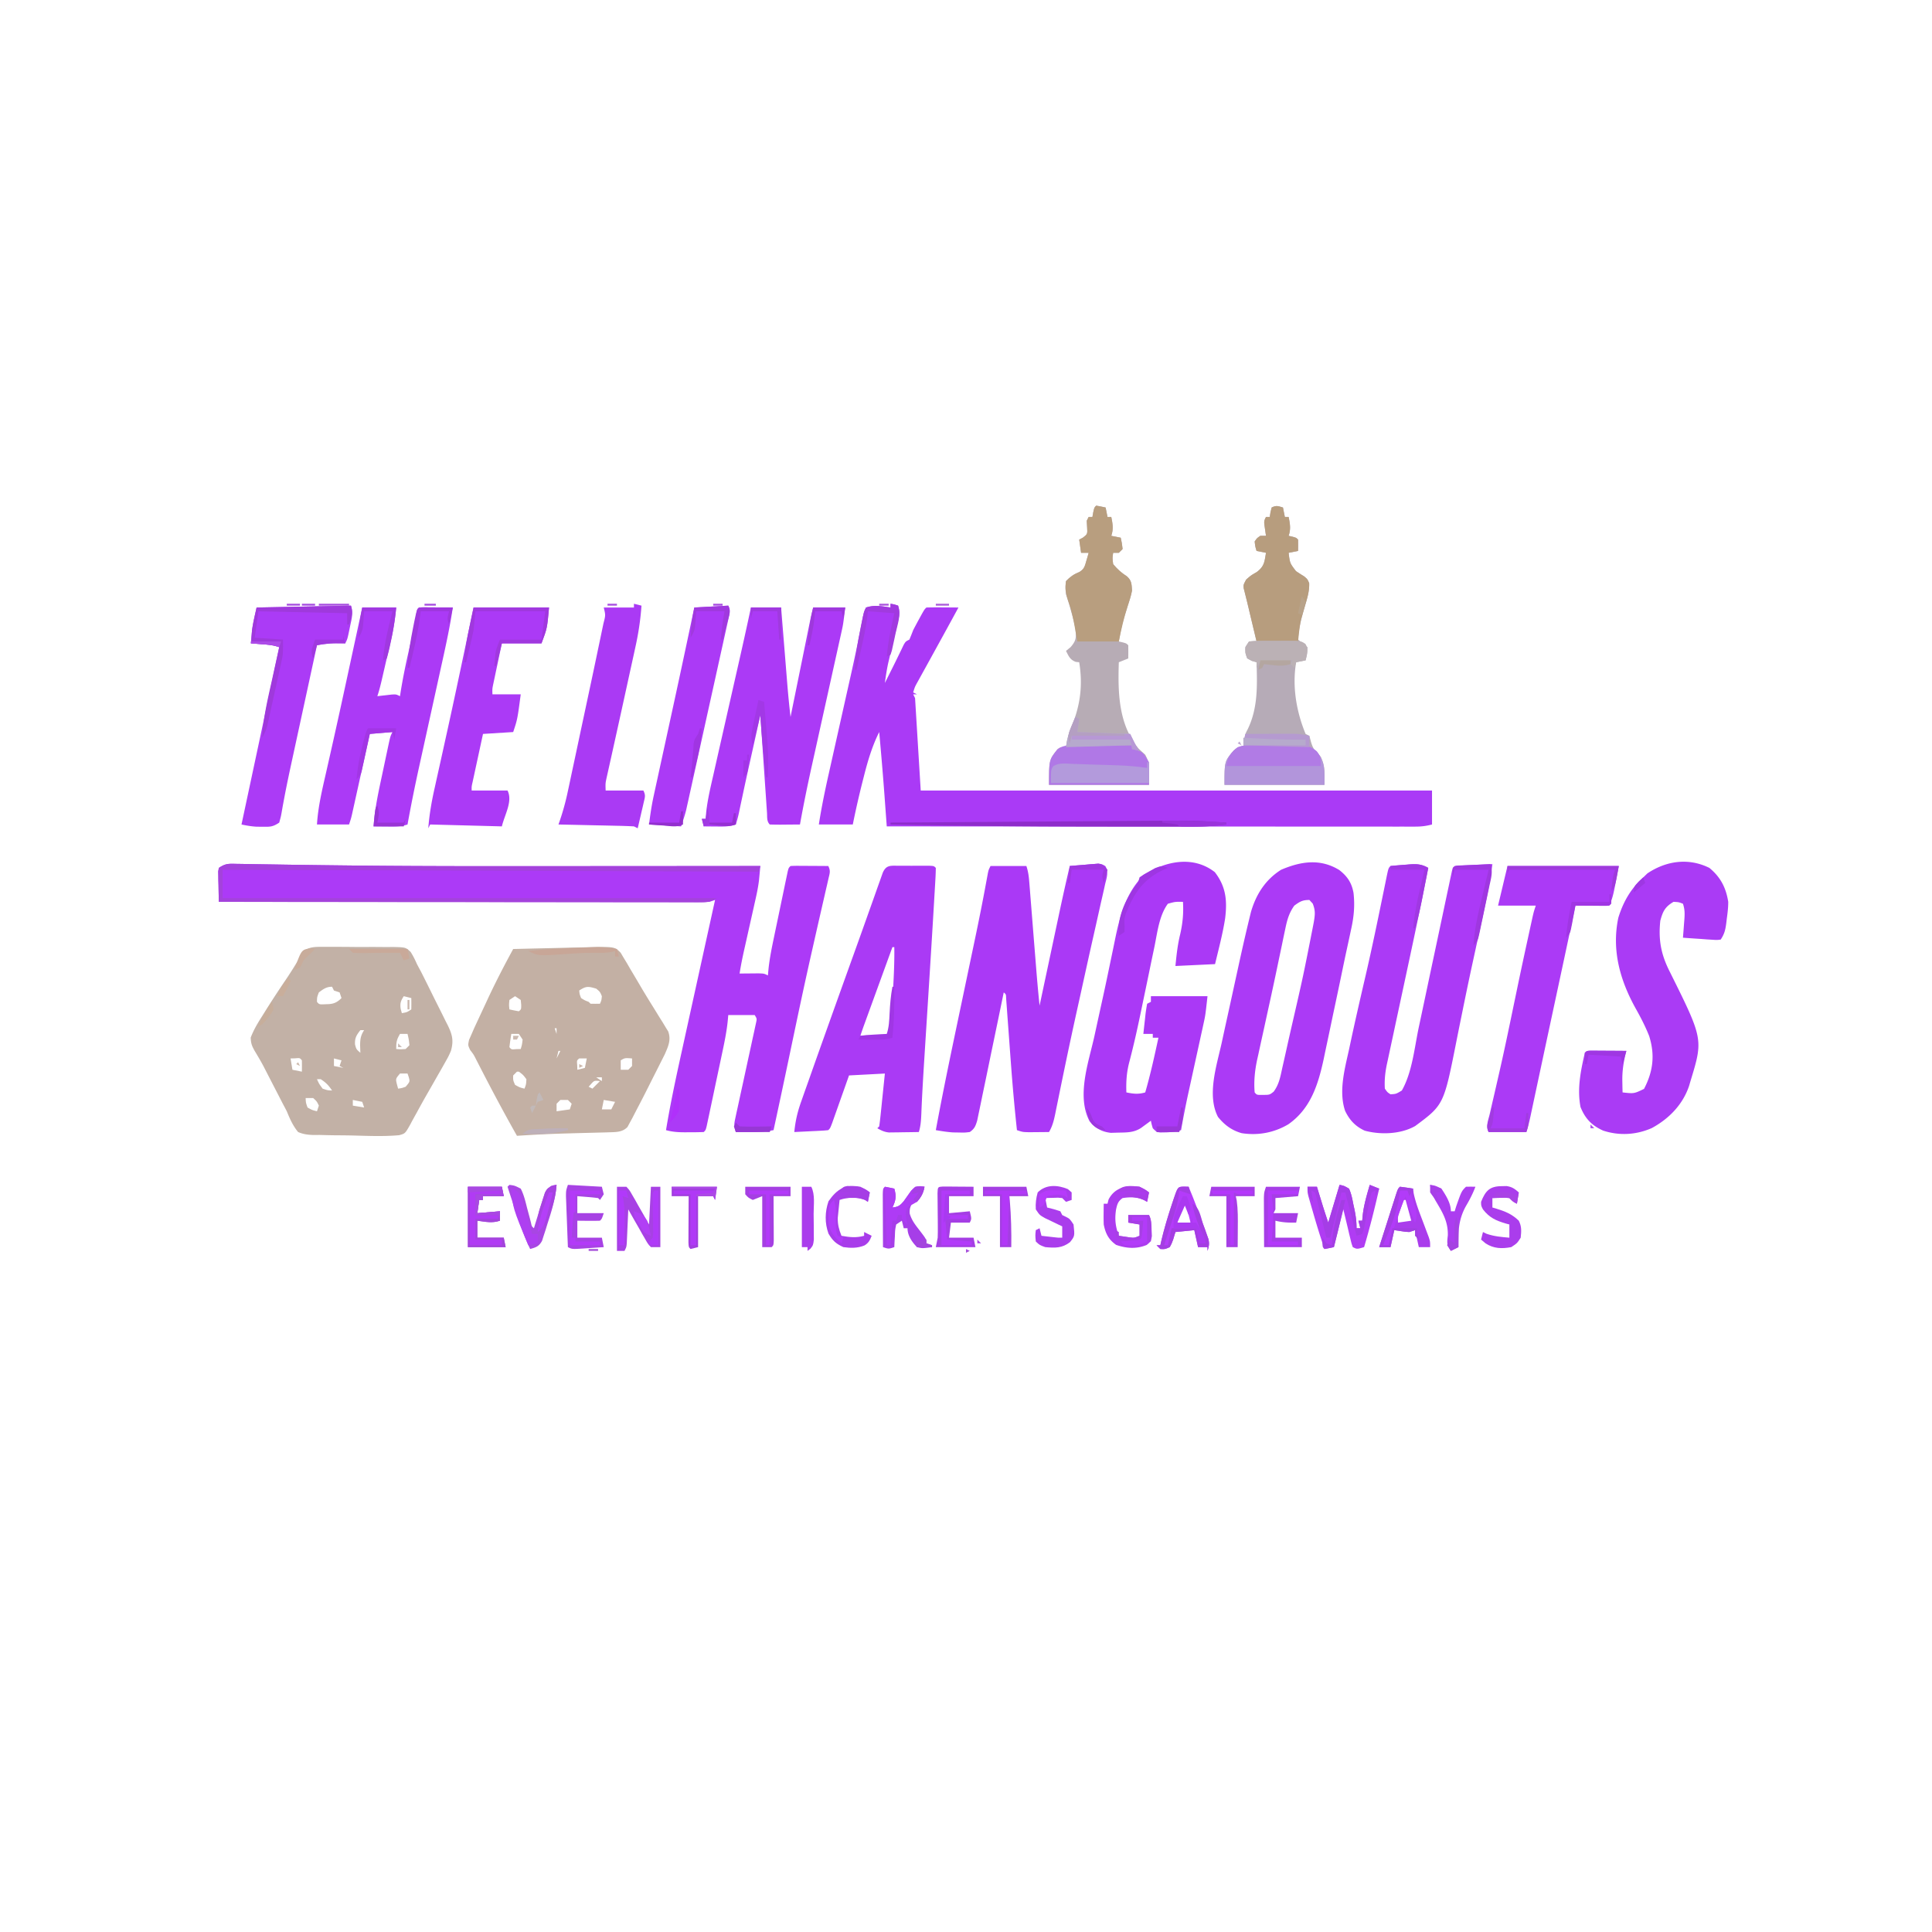 <svg xmlns="http://www.w3.org/2000/svg" width="1024" height="1024"><path fill="#AC3AF7" d="m125.493 457.865 2.038.028q2.245.035 4.49.08c2.517.052 5.034.09 7.551.126q5.705.083 11.41.178c10.931.178 21.863.31 32.795.43l3.752.042c41.983.45 83.97.338 125.953.315l12.873-.006q38.322-.017 76.645-.058-.218 2.35-.442 4.7l-.249 2.643c-.488 4.198-1.401 8.276-2.34 12.391l-.594 2.672q-.932 4.173-1.875 8.344-.94 4.192-1.875 8.387-.579 2.595-1.165 5.189c-.945 4.21-1.803 8.406-2.46 12.674l2.773-.035 3.602-.027 3.586-.036C405 516 405 516 407 517l.36-3.791c.623-5.593 1.732-11.05 2.89-16.553l.661-3.182q.689-3.304 1.382-6.606 1.063-5.076 2.113-10.157l1.344-6.43c.21-1.016.42-2.033.638-3.08l.596-2.824.523-2.495C418 460 418 460 419 459a69 69 0 0 1 4.473-.098l2.724.01 2.866.026 2.876.013q3.53.018 7.061.049c1.334 2.667.76 3.836.095 6.726l-.683 3.016c-.254 1.093-.51 2.186-.771 3.313l-.789 3.466a4129 4129 0 0 1-2.152 9.394c-1.369 5.963-2.714 11.93-4.063 17.898l-.463 2.045c-3.163 13.98-6.167 27.99-9.111 42.017l-.687 3.269q-1.309 6.227-2.613 12.456a5007 5007 0 0 1-5.45 25.65l-.74 3.445L410 599c-4.518.883-8.775 1.106-13.375 1.063l-3.773-.028L390 600c-1.08-3.238-.932-4.26-.227-7.496l.587-2.753.66-2.974.662-3.076c.703-3.256 1.416-6.51 2.13-9.763q1.051-4.845 2.099-9.689.653-3.014 1.312-6.027c.599-2.74 1.188-5.48 1.777-8.222l.63-2.847.584-2.725.531-2.437c.452-2.061.452-2.061-.745-3.991h-14l-.346 3.736c-.66 5.91-1.882 11.672-3.123 17.483l-.728 3.452q-.758 3.585-1.523 7.17c-.783 3.674-1.557 7.35-2.33 11.026l-1.481 6.977-.704 3.345-.658 3.067-.576 2.71C374 599 374 599 373 600c-2.615.1-5.198.139-7.812.125l-2.198.012c-3.501-.007-6.623-.196-9.99-1.137 2.336-14.256 5.388-28.333 8.5-42.437l1.581-7.206q2.044-9.308 4.095-18.613 2.031-9.23 4.058-18.463Q375.112 494.64 379 477l-3 1c-1.474.09-2.953.124-4.43.123l-2.762.006-3.04-.009-3.224.003q-5.376 0-10.752-.01l-7.686.001q-8.288 0-16.574-.008-11.982-.011-23.964-.012-19.44-.004-38.878-.019a96557 96557 0 0 0-51.798-.025q-48.446-.016-96.892-.05-.118-4.438-.187-8.875l-.077-2.55-.029-2.442-.048-2.254L116 460c3.634-2.423 5.173-2.216 9.493-2.135"/><path fill="#AA3AF6" d="M472 320c1.938.313 1.938.313 4 1 1.284 3.852.532 5.885-.398 9.828l-.468 2.022c-.496 2.135-1.002 4.268-1.509 6.4q-.747 3.177-1.487 6.357c-.45 1.935-.908 3.867-1.366 5.8-.76 3.534-1.305 7.011-1.772 10.593l1.137-2.273a5028 5028 0 0 1 3.203-6.395q1.57-3.15 3.101-6.32l1.309-2.7 1.172-2.449C480 340 480 340 482 339c.7-1.653 1.36-3.323 2-5q1.492-2.895 3.063-5.75l1.597-2.922C490 323 490 323 491 322c2.863-.073 5.7-.092 8.563-.062l2.443.013q2.997.02 5.994.049a4620 4620 0 0 1-11.5 21l-2.867 5.215a3356 3356 0 0 1-4.64 8.414l-1.618 2.933-1.352 2.442c-1.145 2.11-1.145 2.11-2.023 4.996l2 1h-2l1 2 3 49h271v18c-3.32.83-5.6 1.125-8.943 1.123l-3.033.006-3.325-.009-3.537.003q-4.86.001-9.721-.007-5.24-.005-10.483-.002-9.081 0-18.162-.008-13.13-.011-26.26-.012-21.3-.004-42.603-.019-20.694-.014-41.388-.02h-2.576l-12.796-.005Q523.087 438.034 470 438l-.166-2.27-.764-10.406-.26-3.567c-.83-11.262-1.795-22.51-2.81-33.757-3.714 7.428-6.045 15.224-8.062 23.25l-.776 3.028A476 476 0 0 0 452 437h-18c1.438-9.317 3.353-18.467 5.423-27.658a4218 4218 0 0 0 1.743-7.782q1.537-6.884 3.082-13.767 2.46-10.966 4.911-21.936.845-3.775 1.695-7.55a944 944 0 0 0 5.853-28c1.188-6.097 1.188-6.097 2.293-8.307 4.466-1.489 8.449-.694 13 0z"/><path fill="#C3B0A4" d="m328.965 504.968 1.543 2.606 1.783 2.932 1.834 3.181 1.936 3.244q1.993 3.349 3.96 6.714a441 441 0 0 0 5.877 9.632l3.602 5.848 1.727 2.741 1.554 2.58 1.377 2.234c1.609 4.433.076 7.781-1.737 11.964a369 369 0 0 1-2.026 4.028l-1.096 2.19q-1.149 2.286-2.308 4.568a1211 1211 0 0 0-3.47 6.898 689 689 0 0 1-5.53 10.78 696 696 0 0 0-2.67 5.163l-1.497 2.745-1.235 2.305c-2.955 3.122-6.932 2.643-11.014 2.868l-3.747.092-2.05.055q-2.154.057-4.31.11c-3.713.09-7.424.195-11.136.3l-2.197.062c-8.055.235-16.094.66-24.135 1.192-6.452-11.404-12.624-22.93-18.62-34.582l-1.595-3.094-1.41-2.747c-1.326-2.632-1.326-2.632-3.174-5.035C248 554 248 554 248.626 551.102L250 548l1.385-3.197 1.592-3.424.875-1.884q.918-1.972 1.84-3.941c.915-1.952 1.82-3.908 2.726-5.865 4.221-9.068 8.794-17.908 13.582-26.689a8802 8802 0 0 1 20.123-.482q3.42-.08 6.841-.166c3.284-.083 6.568-.157 9.852-.23l3.073-.083c13.862-.29 13.862-.29 17.076 2.929M307 525c.195 1.95.195 1.95 1 4 1.95 1.225 1.95 1.225 4 2l1 1c1.666.04 3.334.043 5 0 .783-1.792.783-1.792 1-4-.96-2.308-.96-2.308-3-4-4.172-1.217-5.302-1.465-9 1m-34 3-3 2c-.25 2.584-.25 2.584 0 5q2.486.572 5 1c1.265-1.054 1.265-1.054 1.25-3.438L276 530zm20 15 1 2Zm1 2 1 3v-3zm-23 3a177 177 0 0 0-1 7c1.066 1.296 1.066 1.296 3.563 1.062L276 556c.688-2.354.688-2.354 1-5l-2-3zm26 7 1 2Zm-1 2-1 4 2-4zm11 4c-1.296 1.066-1.296 1.066-1.062 3.562L306 567l4-1 1-5zm-14 1 1 2Zm36 0v5h4l2-2v-4c-3.776-.298-3.776-.298-6 1m-37 3 1 2Zm-1 2 1 2Zm-17 1-2 2c-.073 2.555-.073 2.555 1 5 2.476 1.375 2.476 1.375 5 2 .86-2.293.86-2.293 1-5-1.771-2.355-1.771-2.355-4-4zm16 1 1 2Zm26 2 3 2v-2zm-2.687 3.5L312 576l2 1 4-4c-3.003-.332-3.003-.332-4.687 1.5M297 583l-2 2v4l7-1 1-3-2-2zm23 0-1 5h5l2-4z"/><path fill="#C2B1A6" d="m171.986 501.851 2.923-.017q6.564.011 13.129.078 3.462.026 6.924.002c3.337-.02 6.67.01 10.007.05l3.122-.048c6.928.162 6.928.162 9.538 2.615 1.35 2.095 2.366 4.189 3.371 6.469q1.156 2.192 2.328 4.377 1.183 2.34 2.352 4.69l1.263 2.538q1.307 2.636 2.607 5.277 1.329 2.69 2.682 5.367a792 792 0 0 1 3.885 7.817l1.228 2.4c2.379 4.927 3.192 8.063 1.655 13.534-1.332 3.003-1.332 3.003-3.027 5.992l-1.887 3.364-2.023 3.519-2.057 3.617q-2.043 3.59-4.103 7.17a467 467 0 0 0-4.91 8.854l-2.555 4.609-1.115 2.113c-2.59 4.558-2.59 4.558-5.756 5.438-8.324.756-16.708.362-25.052.15a383 383 0 0 0-7.03-.087c-3.394-.012-6.78-.095-10.172-.192l-3.164.03c-3.073-.133-5.32-.36-8.149-1.577-2.773-3.36-4.353-6.992-6-11q-.918-1.806-1.887-3.584l-1.586-3.08-1.787-3.461-3.617-7.023-1.783-3.454-1.708-3.325c-1.457-2.743-3.019-5.38-4.628-8.034-1.504-2.723-1.998-3.897-2.125-7.074 1.56-4.125 3.695-7.69 6.059-11.403l1.489-2.386a560 560 0 0 1 11.072-16.952c3.147-4.634 6.044-9.387 8.833-14.247 2.948-3.494 7.319-3.104 11.654-3.126M169 526c-.976 2.54-.976 2.54-1 5 1.215 1.435 1.215 1.435 4.813 1.25 3.627-.026 5.547-.61 8.187-3.25l-1-3-3-1-1-2c-3.033 0-4.599 1.214-7 3m45 2c-1.62 2.572-2.044 3.677-1.625 6.75L213 537c2.756-.498 2.756-.498 5-2 .04-2 .043-4 0-6zm-19 12 1 2Zm-1 2v3Zm-3 4c-2.097 2.718-3.055 4.215-2.812 7.687.68 2.469.68 2.469 2.812 4.313l-.125-3.75c-.012-3.266.268-5.465 2.125-8.25zm21 2c-1.765 3.088-2 4.233-2 8 2.416.167 2.416.167 5 0l2-2c-.322-3.1-.322-3.1-1-6zm-21 10 1 2Zm1 2 1 2Zm-38 1 1 6 5 1c.043-2 .04-4 0-6-1.066-1.296-1.066-1.296-3.562-1.063zm23 0v4l5 1-2-1 1-3zm16 1 1 2Zm1 2 1 2Zm1 2 1 2Zm1 2 1 2Zm16 1c-2.334 2.781-2.334 2.781-1.625 5.687L211 577c1.94-.276 1.94-.276 4-1 2.307-2.715 2.307-2.715 1.625-5.188L216 569zm-15 1 1 2Zm-29 2c1.156 2.539 1.156 2.539 3 5 2.591.887 2.591.887 5 1-1.88-2.82-3.222-4.177-6-6zm30 0 1 2Zm1 2 1 2Zm-37 8c.106 2.452.106 2.452 1 5 2.476 1.375 2.476 1.375 5 2l1-3c-1.098-2.27-1.098-2.27-3-4zm25 1v3l6 1-1-3z"/><path fill="#AA39F6" d="M585.831 459.022c1.903 3.22.701 6.254-.12 9.7l-.527 2.398c-.587 2.652-1.198 5.297-1.809 7.942q-.63 2.82-1.256 5.641a2912 2912 0 0 1-2.706 12.044c-2.116 9.34-4.166 18.695-6.222 28.049q-1.037 4.714-2.082 9.427a2400 2400 0 0 0-6.738 31.367l-.63 3.039q-1.477 7.134-2.925 14.273l-1.039 5.059-.459 2.306c-.725 3.506-1.48 6.637-3.318 9.733q-3.406.04-6.813.062l-3.832.036C542 600 542 600 539 599a1049 1049 0 0 1-3.035-33.293l-.257-3.437q-.522-7.038-1.033-14.076-.382-5.213-.773-10.424l-.23-3.241-.223-2.96-.19-2.61C533.202 527 533.202 527 532 526l-.55 2.675q-2.564 12.474-5.162 24.941-1.336 6.41-2.653 12.823a2781 2781 0 0 1-2.568 12.371 945 945 0 0 0-.972 4.724 850 850 0 0 1-1.377 6.608l-.788 3.802c-.906 2.976-1.41 4.294-3.93 6.056-2.707.328-2.707.328-5.813.25-1.017-.015-2.034-.03-3.082-.047-3.092-.202-6.054-.673-9.105-1.203 2.952-15.948 6.18-31.833 9.504-47.707l.614-2.935q2.219-10.587 4.444-21.17 2.235-10.63 4.462-21.26.875-4.17 1.754-8.341c2.096-9.985 4.096-19.98 5.934-30.016l.469-2.522.408-2.228C524 461 524 461 525 459h19c1.019 3.056 1.3 5.576 1.557 8.781l.293 3.603.306 3.901.325 4.018q.428 5.298.847 10.597c.447 5.629.902 11.257 1.355 16.885q.235 2.93.467 5.859c.543 6.794 1.135 13.578 1.85 20.356l.473-2.228q2.227-10.48 4.457-20.959l2.29-10.77q1.107-5.214 2.217-10.426l1.241-5.844A1205 1205 0 0 1 567 459c2.77-.249 5.54-.475 8.312-.688l2.381-.22 2.295-.166 2.11-.175c1.902.249 1.902.249 3.733 1.271M643.875 462.25c5.978 7.736 6.614 15.146 5.476 24.497-1.272 8.166-3.431 16.23-5.351 24.253l-21 1c.614-6.137 1.143-11.187 2.563-17 1.302-5.781 1.805-11.092 1.437-17-4.133-.072-4.133-.072-8 1-4.582 6.194-5.567 15.134-7.059 22.484l-1.243 5.925c-.575 2.753-1.141 5.508-1.708 8.262-1.116 5.424-2.25 10.844-3.384 16.264q-.618 2.967-1.234 5.936c-1.783 8.537-3.698 17.03-5.928 25.462-1.357 5.355-1.628 10.14-1.444 15.667 3.736.764 6.348 1.072 10 0 2.782-9.567 4.89-19.268 7-29h-3v-2h-5q.422-3.97.875-7.937l.238-2.288c.226-1.934.55-3.857.887-5.775l2-1v-3h30c-1.125 10.124-1.125 10.124-2.092 14.529l-.647 2.984-.695 3.135-.72 3.313q-1.137 5.208-2.284 10.414-1.138 5.196-2.271 10.392-.704 3.222-1.413 6.442A475 475 0 0 0 626 599c-2.949.777-5.568 1.162-8.625 1.188l-2.352.042C613 600 613 600 611 598c-.625-2.125-.625-2.125-1-4l-1.426 1.059-1.886 1.379-1.864 1.37c-3.886 2.539-7.612 2.42-12.136 2.505l-3.926.113c-4.936-.559-7.937-2.366-11.223-6.074-7.076-13.367-.595-31.194 2.461-44.914q.759-3.474 1.514-6.948 1.516-6.958 3.05-13.912c1.3-5.923 2.547-11.855 3.772-17.793l1.557-7.461q.474-2.287.938-4.575c2.603-12.81 5.768-25.554 15.419-34.937 11.328-7.466 26.2-10.503 37.625-1.562"/><path fill="#AB3AF6" d="M709.8 461.102c4.328 3.328 6.675 6.86 7.605 12.243.771 7.001.143 12.919-1.405 19.76l-.686 3.218q-.744 3.483-1.506 6.962c-.843 3.874-1.654 7.753-2.456 11.635a3280 3280 0 0 1-3.98 18.934q-1.155 5.42-2.288 10.843-1.123 5.376-2.274 10.746c-.42 1.975-.829 3.951-1.237 5.928-2.935 13.572-6.942 26.278-18.698 34.504-7.55 4.493-16.065 6.086-24.777 4.727-5.335-1.53-9.068-4.335-12.535-8.602-5.954-11.431-.76-27.055 1.894-38.992q.523-2.401 1.043-4.802 1.088-5.002 2.192-10 1.397-6.333 2.773-12.672 1.336-6.14 2.68-12.276l.5-2.29c1.73-7.909 3.514-15.805 5.428-23.672l.925-3.817c2.703-9.384 7.655-17.208 16.002-22.479 10.455-4.474 20.727-6.06 30.8.102M686 480c-2.72 3.824-3.737 7.362-4.691 11.93l-.444 2.081c-.485 2.286-.956 4.575-1.428 6.864q-.508 2.426-1.019 4.853-.821 3.897-1.635 7.795a1762 1762 0 0 1-3.827 17.832 6312 6312 0 0 0-2.775 12.712q-.677 3.1-1.364 6.2c-.646 2.923-1.28 5.85-1.91 8.776l-.587 2.603c-1.228 5.782-1.823 11.44-1.32 17.354 1.157 1.37 1.157 1.37 4.313 1.313 3.59-.002 3.59-.002 5.753-1.711 2.873-3.866 3.547-7.88 4.559-12.54l.73-3.204q.842-3.72 1.665-7.443c.913-4.133 1.854-8.259 2.798-12.385 5.907-25.68 5.907-25.68 10.995-51.53l.537-2.815c.649-3.912.91-6.034-.588-9.779L694 477c-3.686 0-5.038.852-8 3M757 460c-2.971 15.3-6.162 30.55-9.426 45.79l-1.197 5.597c-1.65 7.715-3.3 15.43-4.961 23.142q-1.544 7.17-3.071 14.345a1898 1898 0 0 1-1.164 5.408c-.543 2.505-1.076 5.01-1.608 7.517l-.486 2.214c-.92 4.394-1.364 8.5-1.087 12.987 1.354 1.944 1.354 1.944 3 3 2.947-.169 2.947-.169 6-2 5.465-9.599 6.67-22.51 8.914-33.195l1.381-6.48a8566 8566 0 0 0 3.598-16.985c1.215-5.751 2.439-11.5 3.662-17.25q2.064-9.705 4.12-19.41l.632-2.99 1.156-5.473A3389 3389 0 0 1 768 469l.539-2.575.53-2.478c.154-.735.31-1.47.47-2.227C770 460 770 460 771 459c1.486-.157 2.98-.25 4.473-.316l2.724-.127 2.865-.12 2.877-.13q3.53-.16 7.061-.307c-1.585 12.256-4.352 24.254-7 36.313q-1.492 6.825-2.977 13.652l-.762 3.505a1828 1828 0 0 0-5.034 24.096l-.67 3.289c-1.278 6.278-1.278 6.278-2.534 12.56-6.754 34.13-6.754 34.13-21.933 45.394-7.649 4.36-18.317 4.748-26.77 2.468-5.007-2.333-8.053-5.626-10.402-10.541-3.454-10.294-.196-22.143 2.082-32.423l.954-4.47c2.507-11.703 5.197-23.367 7.908-35.025 3.324-14.356 6.306-28.783 9.257-43.22l.56-2.725q.525-2.549 1.04-5.097c1.168-5.663 1.168-5.663 2.281-6.776 2.612-.292 5.192-.516 7.813-.687l2.197-.182c4.015-.268 6.51-.108 9.99 1.869"/><path fill="#AA3AF5" d="m476.41 458.867 3.248-.004 3.404.012 3.417-.012 3.244.004 2.992.004C495 459 495 459 496 460a137 137 0 0 1-.25 6.531l-.117 2.077q-.2 3.447-.41 6.892l-.284 4.876c-.304 5.208-.62 10.416-.939 15.624l-.156 2.563A16402 16402 0 0 1 491.438 537a37885 37885 0 0 0-1.474 23.296c-.636 10.072-1.252 20.143-1.645 30.229-.14 3.274-.334 6.335-1.319 9.475q-4.375.08-8.75.125l-2.5.05-2.422.02-2.222.032c-2.405-.26-4.019-1.035-6.106-2.227l1-1c.3-2.068.54-4.144.754-6.223l.4-3.818.409-4.021q.21-2.018.42-4.034.513-4.95 1.017-9.904l-19 1-2.152 6.09-2.066 5.818q-.719 2.025-1.434 4.054-1.029 2.909-2.063 5.815l-1.254 3.54C440 598 440 598 439 599c-1.34.156-2.688.25-4.035.316l-2.451.127-2.577.12-2.587.13q-3.175.159-6.35.307c.552-5.813 1.741-10.842 3.71-16.324l.848-2.42c.931-2.65 1.874-5.297 2.817-7.943q1.002-2.838 2.001-5.677A5755 5755 0 0 1 437 549l1.174-3.293q7.189-20.158 14.442-40.291a4189 4189 0 0 0 6.452-18.046q1.823-5.13 3.655-10.26.833-2.34 1.658-4.683 1.116-3.162 2.248-6.318l1.252-3.532c1.859-4.281 4.227-3.705 8.53-3.71M473 502a115758 115758 0 0 0-12.402 34.082l-1.045 2.87-.97 2.668-.855 2.349A239 239 0 0 0 456 549h14c2.039-4.078 2.42-7.09 2.633-11.512l.126-2.205q.129-2.308.246-4.617c.119-2.329.249-4.656.382-6.984.401-7.23.729-14.438.613-21.682z"/><path fill="#AA3BF5" d="M906 460c5.917 4.888 8.807 10.454 10 18 .006 2.983-.333 5.862-.75 8.813l-.266 2.271c-.467 3.63-.925 5.827-2.984 8.916-2.063.249-2.063.249-4.57.074l-2.715-.166-2.84-.22-2.863-.186A609 609 0 0 1 892 497l.254-3.176.308-4.137.17-2.091c.234-3.221.3-5.5-.732-8.596-2.249-.869-2.249-.869-5-1-4.5 2.617-5.683 5.088-7 10-1.095 10.17.393 17.92 5 27 17.783 35.764 17.783 35.764 11 58l-.773 2.633c-3.38 9.888-10.595 17.289-19.696 22.246-8.218 3.64-17.244 4.185-25.828 1.367-6.019-2.704-9.554-6.347-12.015-12.558-1.828-9.803.11-19.102 2.312-28.688 1-1 1-1 3.041-1.114l2.65.016 2.862.01 3.01.025 3.021.014q3.708.018 7.416.049l-.433 1.72c-1.165 4.873-1.798 9.302-1.692 14.342l.055 3.41L860 579c6.095.685 6.095.685 11.375-1.875 4.826-9.28 5.88-17.935 2.715-28.027-1.989-5.022-4.406-9.71-7.049-14.416-8.38-15.045-12.9-30.979-9.307-48.202 2.61-8.503 6.633-15.51 13.266-21.48l2.125-2.062c10.013-6.748 21.916-8.385 32.875-2.938"/><path fill="#AB3AF6" d="M398 322h16l.351 4.355q.65 8.043 1.303 16.086l.562 6.945q.404 5.009.811 10.016l.25 3.108A511 511 0 0 0 419 380l.41-2.023a74720 74720 0 0 1 5.815-28.604q1.134-5.585 2.271-11.17l.714-3.517.667-3.275.585-2.88c.465-2.188.996-4.361 1.538-6.531h17c-1.125 9-1.125 9-1.86 12.31l-.5 2.283-.542 2.415-.577 2.615q-.616 2.794-1.239 5.587-.989 4.442-1.969 8.886-1.735 7.853-3.478 15.705-2.778 12.52-5.546 25.044-.96 4.337-1.925 8.673c-2.32 10.463-4.475 20.933-6.364 31.482l-5.957.046q-2.243.019-4.484.044A179 179 0 0 1 408 437c-1.71-1.71-1.321-4.002-1.48-6.346l-.243-3.458-.25-3.762-.264-3.83q-.348-5.047-.686-10.096-.348-5.148-.704-10.295Q403.68 389.107 403 379l-.655 2.956-.92 4.146-.497 2.243a7841 7841 0 0 1-3.826 17.182l-.553 2.475a1286 1286 0 0 0-3.088 14.252c-.22 1.022-.44 2.044-.665 3.097a487 487 0 0 0-1.16 5.564c-.446 2.052-1.026 4.075-1.636 6.085-3.56 1.187-6.438 1.097-10.187 1.063l-3.856-.028L373 438l-1-4h2l.293-3.547c.787-7.007 2.457-13.837 4.02-20.703l1.037-4.618a6966 6966 0 0 1 2.97-13.131l2.184-9.643.788-3.48 1.607-7.098q1.984-8.764 3.975-17.527c2.44-10.738 4.855-21.478 7.126-32.253M192 322h18c-.578 5.938-1.45 11.625-2.812 17.43l-.527 2.294q-.546 2.373-1.1 4.744-.845 3.63-1.678 7.266l-1.07 4.633-.506 2.188c-.669 2.864-1.376 5.652-2.307 8.445l2.117-.254 2.758-.308 2.742-.317C210 368 210 368 212 369l.33-2.14c1.273-7.969 2.93-15.808 4.732-23.673 2.057-8.672 2.057-8.672 3.56-17.449C221 323 221 323 222 322a57 57 0 0 1 4.035-.098l2.451.01 2.577.026 2.587.013q3.175.02 6.35.049c-1.45 9.727-3.517 19.295-5.638 28.892q-.933 4.216-1.856 8.434-1.968 8.963-3.943 17.924a25305 25305 0 0 0-4.565 20.76q-.903 4.11-1.813 8.22c-2.25 10.226-4.33 20.465-6.185 30.77-3.619 1.206-6.925 1.108-10.687 1.063l-2.127-.014q-2.594-.02-5.186-.049c.604-9.142 2.522-17.942 4.438-26.88.566-2.64 1.123-5.282 1.68-7.925q.533-2.52 1.07-5.039l.505-2.392c1.191-5.532 1.191-5.532 2.307-7.764l-12 1-.902 4.083q-1.657 7.49-3.316 14.978l-1.434 6.487q-1.03 4.657-2.063 9.315l-.647 2.936-.607 2.73-.531 2.402C186 434 186 434 185 437h-17c.562-9.08 2.587-17.724 4.608-26.565 1.125-4.925 2.23-9.854 3.337-14.783l.725-3.22c3.08-13.716 6.044-27.457 9.013-41.197l1.33-6.157Q189.51 333.539 192 322"/><path fill="#B7ACB5" d="M581 268q2.514.428 5 1l1 5h2c.75 3.663 1.238 6.424 0 10l5 1c.625 2.875.625 2.875 1 6l-2 2h-3c-.419 2.79-.419 2.79 0 6 2.218 2.65 4.342 4.58 7.25 6.438 2.606 2.327 2.501 4.105 2.75 7.562-.532 2.832-1.407 5.518-2.312 8.25q-.709 2.255-1.407 4.512l-.68 2.193c-1.166 3.965-1.89 7.978-2.601 12.045l1.938.438C597 341 597 341 598 342q.062 3.5 0 7l-5 2c-.521 15.765-.26 32.919 10.43 45.71 1.157 1.131 2.36 2.215 3.57 3.29 2 4 2 4 2 16h-53c0-13.25 0-13.25 4.5-18.875C562 396 562 396 565 396l.348-2.617c.663-3.442 1.728-6.284 3.09-9.508 4.308-10.907 5.452-21.297 3.562-32.875l-1.812-.187c-3.06-1.137-3.738-2.986-5.188-5.813l2.5-2.062c3.172-3.727 2.85-5.14 2.5-9.938a117 117 0 0 0-1.937-7.75l-.553-1.996A173 173 0 0 0 565 315c-.375-3.437-.375-3.437 0-7 2.225-2.287 4.1-3.644 7.063-4.816 2.584-1.579 2.867-2.94 3.687-5.809l.734-2.477L577 293h-4l-1-7 2-1.062c2.403-1.888 2.403-1.888 2.188-5.5L576 276l1-2h2l.438-2.437C580 269 580 269 581 268"/><path fill="#B6ABB7" d="m680 269 1 5h2c.75 3.663 1.238 6.424 0 10l1.938.438C687 285 687 285 688 286c.04 2 .043 4 0 6l-5 1c.66 5.474.66 5.474 3.879 9.691a84 84 0 0 0 4.344 2.79C693 307 693 307 693.895 309.093c.156 4.32-1.064 8.095-2.27 12.219-1.689 5.877-3.312 11.555-3.625 17.687a210 210 0 0 0 5 4c-.187 3.75-.187 3.75-1 7l-5 1c-2.205 12.666.1 26.173 5 38l2 1 .875 3.313c1.194 3.912 2.285 4.936 5.125 7.687 2.51 5.398 2 8.515 2 15h-53c0-12.437 0-12.437 5-18.375 2-1.625 2-1.625 5-1.625l.313-3.125c.687-3.875.687-3.875 2.062-6.5 5.424-11.265 4.972-23.191 4.625-35.375l-2.441-.816L661 349c-.937-2.937-.937-2.937-1-6l2-3h4l-.427-1.785-1.948-8.152-.672-2.807q-.662-2.776-1.313-5.556a320 320 0 0 0-1.303-5.3l-.595-2.416c-.18-.702-.358-1.405-.543-2.13C659 310 659 310 660.5 307.188c2.5-2.188 2.5-2.188 5.625-4 3.994-3.04 4.065-5.331 4.875-10.188l-5-1c-.687-2.312-.687-2.312-1-5 1.25-1.812 1.25-1.812 3-3h3l-.562-3.875c-.563-3.875-.563-3.875.562-6.125h2l.375-2.437L674 269c2.49-1.245 3.41-.777 6 0"/><path fill="#AB3AF6" d="M799 459h59c-3 16-3 16-5 21h-18l-1.645 7.84c-2.645 12.582-5.345 25.152-8.043 37.723l-3.187 14.859-.8 3.725q-2.544 11.87-5.075 23.744l-1.854 8.685-1.16 5.446q-.794 3.735-1.591 7.466l-.466 2.198c-.607 2.835-1.261 5.56-2.179 8.314h-20c-1.578-3.157-.23-6.137.555-9.434l.535-2.326q.58-2.514 1.166-5.026c1.061-4.546 2.098-9.097 3.135-13.648l.656-2.876c2.316-10.204 4.456-20.444 6.578-30.69q1.112-5.36 2.227-10.719l.544-2.616c1.82-8.733 3.7-17.451 5.604-26.165l.449-2.06a3660 3660 0 0 1 1.938-8.844C813 483 813 483 814 480h-20zM251 322h40c-1 11-1 11-4 19h-21q-1.255 5.905-2.5 11.813l-.723 3.392-.683 3.252-.635 3c-.548 2.604-.548 2.604-.459 5.543h15c-1.75 13.25-1.75 13.25-4 20l-16 1q-1.285 5.925-2.563 11.853-.435 2.017-.874 4.033-.627 2.896-1.25 5.794l-.762 3.523c-.615 2.649-.615 2.649-.551 4.797h19c2.867 5.735-1.531 12.759-3 19l-38-1-1 2c.55-7.218 1.745-14.123 3.336-21.18l.713-3.233q.761-3.443 1.528-6.884c1.364-6.116 2.709-12.236 4.056-18.355l.84-3.811c3.002-13.642 5.897-27.306 8.777-40.974l.733-3.477Q248.995 331.544 251 322"/><path fill="#AB3BF6" d="M186 321c1.279 3.836.452 6.73-.375 10.563l-.422 2.076c-1.053 5.06-1.053 5.06-2.203 7.361l-1.758-.035c-.781-.01-1.562-.018-2.367-.027l-2.32-.036c-2.915.112-5.684.599-8.555 1.098q-3.029 13.955-6.051 27.909l-2.811 12.966q-1.36 6.265-2.716 12.532l-1.063 4.899c-1.625 7.48-3.246 14.954-4.662 22.477-.18.952-.36 1.903-.544 2.884a339 339 0 0 0-.887 4.994c-.388 2.113-.388 2.113-1.266 5.339-3.456 2.304-4.81 2.243-8.875 2.188l-3.117-.02c-2.775-.155-5.296-.594-8.008-1.168l.58-2.72 12.034-56.381c2.483-11.629 4.942-23.262 7.386-34.899-3.162-1.054-5.87-1.313-9.187-1.562l-3.293-.254L133 341q.177-2.22.375-4.437c.07-.824.14-1.648.21-2.497.55-4.065 1.525-8.062 2.415-12.066zm-38 20 1 2Z"/><path fill="#AA3AF4" d="m336 320 4 1c-.52 7.533-1.617 14.74-3.258 22.105l-.679 3.125c-.723 3.32-1.456 6.639-2.188 9.957l-1.497 6.868a8806 8806 0 0 1-6.136 27.89l-1.517 6.867q-.888 4.025-1.794 8.046l-.786 3.544-.677 3.016c-.587 2.8-.587 2.8-.468 6.582h20c1.263 2.527.854 3.417.223 6.133l-.557 2.441-.603 2.551-.592 2.574c-.484 2.102-.977 4.202-1.471 6.301l-2-1a268 268 0 0 0-8.945-.316l-2.682-.063q-4.249-.097-8.498-.183l-5.754-.131A7384 7384 0 0 0 296 437l.588-1.673a130 130 0 0 0 4.341-15.742l.514-2.39c.554-2.58 1.1-5.163 1.647-7.746l1.169-5.467q1.224-5.725 2.438-11.451 1.538-7.25 3.09-14.498 1.497-7.01 2.99-14.021l.558-2.616q1.583-7.426 3.135-14.859.556-2.658 1.117-5.316c.587-2.78 1.164-5.563 1.74-8.347l.554-2.606c1.1-4.216 1.1-4.216.119-8.268h16z"/><path fill="#AB3AF6" d="M386 321c1.286 2.571.837 3.554.223 6.338l-.6 2.761c-.224 1.003-.45 2.006-.68 3.039-.232 1.053-.462 2.107-.7 3.193-.768 3.5-1.547 6.999-2.325 10.497l-1.604 7.28q-1.902 8.623-3.818 17.243-1.954 8.811-3.892 17.624-1.658 7.524-3.323 15.046-.798 3.61-1.594 7.22a6308 6308 0 0 1-2.241 10.104l-.663 3.013-.625 2.796-.534 2.411c-.73 2.852-1.693 5.642-2.624 8.435l-17-1c.653-5.227 1.36-10.074 2.471-15.177l.44-2.03q.717-3.302 1.44-6.602l1.022-4.705q1.349-6.209 2.705-12.415 2.128-9.764 4.249-19.528l1.048-4.821C360.98 355.161 364.502 338.583 368 322z"/><path fill="#B89E7F" d="M581 268q2.514.428 5 1l1 5h2c.75 3.663 1.238 6.424 0 10l5 1c.625 2.875.625 2.875 1 6l-2 2h-3c-.419 2.79-.419 2.79 0 6 2.218 2.65 4.342 4.58 7.25 6.438 2.606 2.327 2.501 4.105 2.75 7.562-.532 2.831-1.405 5.52-2.312 8.25-2.018 6.241-3.388 12.251-4.688 18.75h-22l-1.312-7.437c-.845-4.667-1.741-9.158-3.375-13.625-1.353-3.79-1.949-6.883-1.313-10.938 2.225-2.287 4.1-3.644 7.063-4.816 2.584-1.579 2.867-2.94 3.687-5.809l.734-2.477L577 293h-4l-1-7 2-1.062c2.403-1.888 2.403-1.888 2.188-5.5L576 276l1-2h2l.438-2.437C580 269 580 269 581 268"/><path fill="#B79D7E" d="m680 269 1 5h2c.75 3.663 1.238 6.424 0 10l1.938.438C687 285 687 285 688 286c.04 2 .043 4 0 6l-5 1c.66 5.474.66 5.474 3.879 9.691a84 84 0 0 0 4.344 2.79C693 307 693 307 693.895 309.097c.156 4.301-1.063 8.05-2.27 12.152a635 635 0 0 0-1.398 4.89l-.639 2.173c-.84 3.84-1.154 7.78-1.588 11.687h-22l-2.375-9.937-.736-3.074q-.63-2.643-1.25-5.289a320 320 0 0 0-1.302-5.3l-.595-2.416c-.18-.702-.358-1.405-.543-2.13C659 310 659 310 660.5 307.188c2.5-2.188 2.5-2.188 5.625-4 3.994-3.04 4.065-5.331 4.875-10.188l-5-1c-.687-2.312-.687-2.312-1-5 1.25-1.812 1.25-1.812 3-3h3l-.562-3.875c-.563-3.875-.563-3.875.562-6.125h2l.375-2.437L674 269c2.49-1.245 3.41-.777 6 0"/><path fill="#A442DC" d="m125.493 457.865 2.038.028q2.245.035 4.49.08c2.517.052 5.034.09 7.551.126q5.705.083 11.41.178c10.931.178 21.863.31 32.795.43l3.752.042c41.983.45 83.97.338 125.953.315l12.873-.006q38.322-.017 76.645-.058l-1 3-284-1v15h262c-3.677 1.838-4.733 2.25-8.553 2.246l-2.768.012-3.03-.017-3.228.005c-3.581.003-7.162-.008-10.742-.019h-7.687q-8.283.002-16.566-.016c-7.984-.016-15.968-.021-23.952-.024a34624 34624 0 0 1-38.86-.036q-18.874-.028-37.75-.041l-2.35-.002-11.672-.007q-48.42-.033-96.842-.101-.118-4.438-.187-8.875l-.077-2.55-.029-2.442-.048-2.254L116 460c3.634-2.423 5.173-2.216 9.493-2.135"/><path fill="#B078E6" d="m573.828 394.902 2.27.005c2.384.005 4.768.018 7.152.03q2.43.009 4.86.014 5.944.017 11.89.049l1 2 2.375.813C606 399 606 399 609 404v12h-53c0-13.217 0-13.217 4.438-18.812 3.868-2.94 8.75-2.319 13.39-2.286"/><path fill="#B295DB" d="m665.39 394.867 3.84-.004 2.002.007c1.997.005 3.994 0 5.99-.007l3.856.004 3.513.004c9.416.357 9.416.357 13.221 3.317C702.516 404.234 702 408.036 702 416h-53c0-12.531 0-12.531 5-18.312 3.59-3.03 6.872-2.816 11.39-2.82"/><path fill="#B03CF3" d="M710 628c2.355.477 2.355.477 5 2 1.248 2.686 1.757 5.477 2.313 8.375l.51 2.328C718.58 644.277 719 647.311 719 651h2l-1-4h2l.313-3.312c.656-5.378 2.17-10.5 3.687-15.688l5 2c-2.374 10.432-4.944 20.743-8 31-3.75 1.125-3.75 1.125-6 0-.686-1.95-.686-1.95-1.29-4.473-.197-.81-.395-1.619-.6-2.453l-.735-3.136L712 641l-5 20-5 1c-2.255-6.573-4.277-13.195-6.187-19.875l-.827-2.836-.779-2.719-.704-2.445C693 632 693 632 693 629h5l.805 2.633 1.07 3.492 1.055 3.445A433 433 0 0 0 704 648l.55-1.836z"/><path fill="#B17BE5" d="m665.39 394.867 3.84-.004 2.002.007c1.997.005 3.994 0 5.99-.007l3.856.004 3.513.004c9.4.356 9.4.356 13.346 3.379C700 401 700 401 700 406h-50c1.08-5.403 1.969-6.545 6-10 3.342-1.114 5.87-1.13 9.39-1.133"/><path fill="#B39ADC" d="M608 404h1v11h-52c0-7 0-7 1.257-8.921 3.167-1.96 6.904-1.336 10.505-1.188l2.62.073c2.769.08 5.537.184 8.306.286q2.767.082 5.537.16 2.674.082 5.35.168l2.497.08c5.03.188 9.942.65 14.928 1.342z"/><path fill="#A741E4" d="M327 629h5c1.67 1.836 1.67 1.836 3.113 4.375l1.592 2.734 1.608 2.891 1.666 2.89A711 711 0 0 1 344 649l1-20h5v32h-5c-1.67-1.836-1.67-1.836-3.113-4.375l-1.592-2.734-1.608-2.891-1.666-2.89A592 592 0 0 1 333 641l-.076 1.804c-.116 2.69-.239 5.38-.361 8.071l-.12 2.84-.127 2.715-.11 2.507C332 661 332 661 331 663h-4z"/><path fill="#A63EE8" d="M469 629q2.514.428 5 1c1.158 4.054.837 6.218-1 10 3.052-.32 3.923-.91 5.965-3.285q1.973-2.778 3.937-5.563C485 629 485 629 487.754 628.692L490 629c-.597 3.342-1.736 5.464-4 8h-2c-1.433 2.276-2.035 3.576-1.812 6.29 1.02 3.406 2.703 5.59 4.875 8.398C491 656.8 491 656.8 491 659l3 1v1c-5.17.701-5.17.701-8 0-2.632-2.738-5-6.11-5-10h-2l-1-4-3 2c-.585 2.886-.585 2.886-.687 6.125l-.2 3.32L474 661c-3 1-3 1-6 0q-.037-6.595-.055-13.19-.008-2.244-.02-4.49a1806 1806 0 0 1-.023-6.441l-.016-3.92C468 630 468 630 469 629m5 12 1 2Z"/><path fill="#AC3BEF" d="M604 629c3 1.5 3 1.5 5 3l-1 5-1.715-.977c-3.71-1.661-7.3-1.605-11.285-1.023-2.445 1.757-2.807 3.146-3.457 6.023-.81 5.211-.329 9.04 1.457 13.977l3.813.563 2.144.316c2.246.26 2.246.26 5.043-.879v-6l-6-1v-4h11c1.348 2.695 1.28 4.93 1.375 7.938l.148 3.214C610 658 610 658 607.785 659.855c-5.436 2.234-10.728 1.856-16.222-.043-4.006-2.832-5.64-6.087-6.563-10.812a123 123 0 0 1-.062-5.75l.027-2.984L585 638h2l.563-2.25c3.464-6.628 9.657-7.516 16.437-6.75"/><path fill="#A53EE4" d="m499.766 628.886 2.27.016 2.45.01 2.577.025 2.587.014q3.175.02 6.35.049v5h-13v9l11-1c1 4 1 4 0 6h-10l-1 8h13l1 5h-21l1-5c.068-2.046.085-4.094.063-6.14l-.024-3.493-.039-3.617q-.038-3.57-.062-7.14l-.036-3.19c.136-3.358.136-3.358 2.864-3.534"/><path fill="#B13BF4" d="M248 629h18l1 5h-11v2h-2l-1 7 12-1v5c-4.265 1.422-7.554.58-12 0v9h14l1 5h-20z"/><path fill="#AA3CEC" d="M742 629q3.51.43 7 1l.246 2.3c1.055 5.176 2.95 9.956 4.817 14.888q1.118 2.956 2.222 5.917l.996 2.63C758 658 758 658 758 661h-6l-2-9-3 1c-2.043-.121-2.043-.121-4.187-.437L739 652l-2 9h-6a7886 7886 0 0 1 4.218-13.19q.718-2.244 1.434-4.49 1.028-3.222 2.063-6.441l.647-2.04c1.524-4.725 1.524-4.725 2.638-5.839m2 7a665 665 0 0 0-1.5 4.313l-.844 2.425c-.795 2.35-.795 2.35-.656 5.262l7-1-3-11z"/><path fill="#A742E4" d="m301 628 18 1 1 4-2 3-1-1a123 123 0 0 0-5.562-.562l-3.067-.254L306 634v9h14c-1 3-1 3-2 4-2.02.072-4.042.084-6.062.063l-3.348-.028L306 647v9h13l1 5q-4.187.29-8.375.563l-2.406.17c-5.992.38-5.992.38-8.219-.733a3836 3836 0 0 1-.482-12.653q-.08-2.151-.166-4.303-.122-3.095-.23-6.189l-.144-3.76C300 631 300 631 301 628"/><path fill="#A63EE6" d="M671 629h18l-1 5-12 1v6l-1 2h13l-1 5c-3.964.076-7.127-.032-11-1v9h14v5h-20a4566 4566 0 0 1-.055-12.225q-.008-2.079-.02-4.159a1657 1657 0 0 1-.023-5.98l-.016-3.633C670 632 670 632 671 629"/><path fill="#B43BFA" d="M627.563 628.938 630 629c2.84 6.7 5.344 13.53 7.813 20.375l.988 2.667.906 2.544.827 2.283c.525 2.402.243 3.824-.534 6.131v-2h-5l-2-9-10 1-1.187 3.938c-.82 2.207-.82 2.207-1.813 4.062-2.562 1.125-2.562 1.125-5 1l-2-2h2l.445-1.992c1.577-6.686 3.512-13.18 5.68-19.696l.805-2.43c2.315-6.864 2.315-6.864 5.633-6.944M627 636l-3 12h7l-3-12z"/><path fill="#AA3DEC" d="m795.938 628.688 2.59-.051c2.914.428 4.285 1.44 6.472 3.363l-1 6c-2-1-2-1-4-3-2.21-.243-2.21-.243-4.625-.125l-2.477.055L791 635v5l1.793.516c4.823 1.479 8.506 2.898 12.207 6.484 1.57 3.139 1.352 5.539 1 9-1.875 2.938-1.875 2.938-5 5-4.94.937-9.361.825-13.625-2L785 657l1-4 1.938.938c3.982 1.381 7.879 1.716 12.062 2.062v-7l-1.793-.48c-5.269-1.556-8.717-3.048-12.207-7.52-1-1.937-1-1.937-1-4 2.339-5.846 4.546-8.284 10.938-8.312"/><path fill="#BBB1B5" d="M662 340c2.75-.388 2.75-.388 6.215-.398l3.767-.012 3.956.035 3.943-.035 3.771.012 3.469.01c2.879.388 2.879.388 4.795 1.682 1.82 2.864.742 5.534.084 8.706l-5 1-1 3-2-2 1-2c-2.793.087-5.583.194-8.375.313l-2.406.068c-2.081.097-4.153.349-6.219.619l-2 3v-3l-2.437-.625C661 349 661 349 660.063 346.063 660 343 660 343 662 340"/><path fill="#AA3DEC" d="m566 630.25 2 1.75v4l-3 1-2-2c-2.21-.243-2.21-.243-4.625-.125l-2.477.055L554 635l1 5 3.438.875L562 642l1 2 1.938.938C567 646 567 646 569 649c.67 6.15.67 6.15-1.875 9.375-4.221 3.228-7.955 3.106-13.125 2.625-3.062-1.125-3.062-1.125-5-3-.312-3.187-.312-3.187 0-6l2-1 1 4q2.188.251 4.375.5l2.46.281c2.134.253 2.134.253 4.165.219v-6l-2.555-1.207-3.32-1.606-3.305-1.582C551 644 551 644 549 641c-.22-3.12.149-5.993 1-9 4.383-4.383 10.596-4.002 16-1.75"/><path fill="#A846E3" d="M270 628c2.793.371 2.793.371 6 2 1.647 3.201 2.449 6.58 3.313 10.063q.741 2.768 1.488 5.535l.63 2.484c.4 1.908.4 1.908 1.569 2.918l.563-1.896a802 802 0 0 1 2.625-8.479l.884-2.984.908-2.852.81-2.634c1.588-2.828 3.168-3.257 6.21-4.155-.588 7.14-2.522 13.584-4.75 20.375l-1.016 3.309-1.03 3.152-.918 2.86c-1.638 2.935-3.122 3.397-6.286 4.304-3.331-7.01-5.85-14.188-8.25-21.562l-1.102-3.346A2794 2794 0 0 1 269 629z"/><path fill="#A83CEA" d="M456 629c3.063 1.5 3.063 1.5 5 3l-1 5-1.5-1c-4.436-1.774-8.973-1.51-13.5 0-.224 2.04-.428 4.082-.625 6.125l-.352 3.445c-.024 3.595.655 6.11 1.977 9.43 4.316.762 7.744 1.16 12 0v-2l4 2c-.96 2.4-1.57 3.736-3.805 5.11-3.72 1.509-7.251 1.43-11.195.89-4.006-1.855-5.607-3.345-7.875-7.125-2.049-5.671-1.922-11.527 0-17.187 4.623-6.626 8.95-9.087 16.875-7.688"/><path fill="#A63EE5" d="M642 629h23v5h-10l.496 2.32c.667 4.87.61 9.647.567 14.555l-.014 2.953q-.018 3.585-.049 7.172h-6v-27h-9z"/><path fill="#A43FE2" d="M521 629h23l1 5h-10l.219 2.352c.707 8.236.893 16.384.781 24.648h-6v-27h-9z"/><path fill="#A53FE2" d="M395 629h24v5h-9l.016 2.37q.029 5.284.046 10.567l.026 3.733.01 3.545.016 3.285C410 660 410 660 409 661h-5v-27l-5 2c-2.312-1.125-2.312-1.125-4-3z"/><path fill="#A23EDF" d="M356 629h24l-1 7-1-2h-8v27l-4 1c-1-1-1-1-1.114-3.592l.016-3.412.01-3.682.026-3.876.013-3.89q.018-4.773.049-9.548h-9z"/><path fill="#AC3DF0" d="M758 628c2.688.375 2.688.375 6 2 2.32 3.513 5 7.696 5 12h2l.813-2.625c2.816-8.004 2.816-8.004 5.187-10.375a100 100 0 0 1 5 0c-1.372 3.679-3.072 6.933-5.062 10.313-4.002 7.262-4.084 13.531-3.938 21.687l-4 2c-2.344-3.516-2.033-4.214-1.625-8.25.189-7.388-2.86-12.261-6.527-18.402-1.63-2.952-2.453-5.041-2.848-8.348"/><path fill="#9F39DC" d="M186 321c1.312 3.937.243 6.125-1 10h-1v-6l-47-1-2 14 15 1c0 7.876 0 7.876-.794 11.495l-.527 2.447-.577 2.57-.591 2.699q-.619 2.809-1.246 5.614a1650 1650 0 0 0-1.89 8.591l-1.21 5.47-.566 2.59-.546 2.417-.47 2.117c-.631 2.155-1.524 4.014-2.583 5.99.451-10.295 2.826-20.17 5.063-30.187l1.142-5.198Q146.594 349.306 148 343c-3.162-1.054-5.87-1.313-9.187-1.562l-3.293-.254L133 341q.177-2.22.375-4.437c.07-.824.14-1.648.21-2.497.55-4.065 1.525-8.062 2.415-12.066zm-38 20 1 2Z"/><path fill="#B6A9CD" d="m570 380 2 1-1 7 28 1 3 6 2 3-4-1v-2l-35 1c.737-4.423 1.393-7.389 3.063-11.375l1.097-2.648z"/><path fill="#8E2CCA" d="m624.596 434.98 3.895-.005c4.516.032 9.005.228 13.509.525l2.383.145q2.808.172 5.617.355v1c-6.185.778-12.2 1.145-18.43 1.13l-2.73.005q-4.465.004-8.93-.002-3.179 0-6.356.004-8.493.003-16.986-.008-5.253-.006-10.505-.007c-38.029-.014-76.043-.326-114.063-1.122v-1a729554 729554 0 0 1 81.27-.573l34.37-.242 17.23-.122c6.576-.044 13.15-.075 19.726-.082"/><path fill="#B59AD0" d="M660 389q6.058-.037 12.115-.055 2.059-.008 4.118-.02c1.978-.013 3.957-.018 5.935-.023l3.602-.016c2.877.102 5.437.448 8.23 1.114v6l-35-1z"/><path fill="#A038DE" d="M251 322h40c-1 11-1 11-4 19h-21l-3 12h-1q.175-2.095.375-4.187c.07-.778.14-1.555.21-2.356C263 344 263 344 265 339h22l2-15h-37l-1 10c-.636 3.071-1.3 6.088-2.062 9.125l-.565 2.32q-.679 2.779-1.373 5.555h-1c.66-10.076 2.857-18.82 5-29"/><path fill="#AE3BF5" d="m469 629 5 1c1.158 4.054.837 6.218-1 10 3.052-.32 3.923-.91 5.965-3.285q1.973-2.778 3.937-5.563C485 629 485 629 487.754 628.692L490 629c-.604 3.381-1.696 5.45-4 8l-2.625 1.5c-2.469 1.26-2.469 1.26-3.25 3.375-.149 2.53.262 4.674.875 7.125-1.5-1.375-1.5-1.375-3-3v-2h-2l-1 3h-2l-1 13h-2zm5 12 1 2Z"/><path fill="#A53DE6" d="M710 628c2.355.477 2.355.477 5 2 1.248 2.686 1.757 5.477 2.313 8.375l.51 2.328C718.58 644.277 719 647.311 719 651h2l-1-4h2l.313-3.312c.656-5.378 2.17-10.5 3.687-15.688l5 2-2 4v-3l-2 1c-.702 2.204-.702 2.204-1.184 4.875l-.623 2.984q-.63 3.14-1.25 6.282l-.627 2.984-.548 2.758L722 654l-3 1-6-23h-2l-6 24h-2l-2.93-11.719-.538-2.125q-.546-2.212-1.04-4.437c-.439-1.92-.96-3.822-1.492-5.719l-2-1 1 6c-2.565-2.565-2.54-4.477-3-8h5l.805 2.633 1.07 3.492 1.055 3.445A433 433 0 0 0 704 648l.55-1.836z"/><path fill="#A245DA" d="M248 629h18l1 5h-11v2h-2l-1 7 12-1v5c-4.265 1.422-7.554.58-12 0v9h14l1 5h-20zm1 2v29h17v-3h-14v-11h12v-2h-12v-11h13v-2z"/><path fill="#AA3CEC" d="M425 629h5c2.111 4.222 1.227 9.732 1.24 14.376.01 2.05.041 4.1.072 6.15l.016 3.908.028 3.595C431 660 431 660 429.48 661.91L428 663v-2h-3z"/><path fill="#B23AF9" d="M499 631h15v2h-12v11h11v2h-12l1 11 13 1v2h-16z"/><path fill="#A43DE2" d="M627.563 628.938 630 629l1 4-6-2-.277 2.785c-.771 5.397-2.589 10.489-4.285 15.653l-.999 3.083A1959 1959 0 0 1 617 660h2l2-9h13c2 5 2 5 2 8h3l-1.277-3.324-1.66-4.364-.842-2.185c-1.399-3.69-2.61-7.208-3.221-11.127 3.753 1.877 4.373 7.023 5.688 10.813l1.01 2.775.939 2.682.866 2.456c.543 2.484.314 3.894-.503 6.274v-2h-5l-2-9-10 1-1.187 3.938c-.82 2.207-.82 2.207-1.813 4.062-2.562 1.125-2.562 1.125-5 1l-2-2h2l.445-1.992c1.577-6.686 3.512-13.18 5.68-19.696l.805-2.43c2.315-6.864 2.315-6.864 5.633-6.944"/><path fill="#9F3ADC" d="M799 459h59c-2 11-2 11-4 13 .875-7.625.875-7.625 2-11h-56l-1 2z"/><path fill="#A13ADF" d="M472 320c1.938.313 1.938.313 4 1 1.648 4.943-.2 9.636-1.312 14.625l-.686 3.258-.678 3.094-.622 2.846L472 347l-2 1c.676-7.84 2.285-15.32 4-23l-14-1-.34 3.25c-.707 5.66-1.98 11.188-3.223 16.75l-.708 3.215q-.86 3.893-1.729 7.785h-1c.336-7.318 1.563-14.395 3-21.562l.54-2.707c1.325-6.461 1.325-6.461 2.46-8.731 4.466-1.489 8.449-.694 13 0z"/><path fill="#B039F6" d="M357 631h22l-1 2h-9v27h-3v-27h-9z"/><path fill="#B238F7" d="M522 631h22v2h-9l-1 27h-3v-27h-9z"/><path fill="#AE3FF1" d="M271 630c2.74 1.001 3.794 1.579 5.097 4.247l.825 2.76.918 2.99.91 3.128.957 3.152q1.167 3.856 2.293 7.723h3v5l-5 1c-8.21-19.741-8.21-19.741-9-30"/><path fill="#B339FB" d="M672 631h16v2h-14l.563 5.188c.577 6.727.094 13.1-.563 19.812h14v2h-16z"/><path fill="#B33AF8" d="M302 631h16v2h-13l.063 4.438c.02 1.52.009 3.043-.063 4.562l-1 1a168 168 0 0 0-.562 6.563l-.254 3.628L303 656h2v2h13v2h-16z"/><path fill="#9F37E0" d="M790 458c1.367 4.101.301 7.425-.582 11.535l-.528 2.529q-.555 2.645-1.123 5.288c-.578 2.701-1.139 5.406-1.699 8.11l-1.088 5.136-.508 2.459C783.23 498.77 783.23 498.77 781 501c.5-8.77 2.507-17.123 4.563-25.625l.998-4.2c.805-3.393 1.622-6.784 2.439-10.175h-18l-1 4a100 100 0 0 1 0-5c1.55-1.55 3.1-1.217 5.254-1.316l2.588-.127 2.72-.12 2.733-.13q3.353-.16 6.705-.307"/><path fill="#B23BF9" d="m744 630 3 1c1.203 2.8 1.203 2.8 2.25 6.313l1.078 3.488c.626 2.981.746 4.411-.328 7.199q-.974-2.374-1.937-4.75l-1.09-2.672A47 47 0 0 1 745 634c-3.645 8.47-6.332 17.187-9 26h-3l.586-1.941c1.145-3.805 2.288-7.606 3.351-11.434.982-3.348 2.001-6.677 3.063-10l1-3.148c1-2.477 1-2.477 3-3.477"/><path fill="#A238E6" d="m402 371 3 1c2.388 28.152 2.388 28.152 2 40h-1c-1.297-10.996-2.35-21.946-3-33l-4 16c-.953-3.814-.996-5.11-.223-8.766l.557-2.695c.2-.92.398-1.84.603-2.789l.592-2.836q.724-3.458 1.471-6.914"/><path fill="#B6AACC" d="m659 391 3.918.219c9.706.524 19.359.94 29.082.781v3h-33z"/><path fill="#A038E0" d="M192 322h18a152 152 0 0 1-2.937 18.5l-.514 2.453c-.448 2.032-.991 4.043-1.549 6.047l-2 1c.647-8.89 2.87-17.372 5-26h-15l-.375 5.313c-.272 3.856-.435 5.402-2.625 8.687q.214-2.595.438-5.187c.08-.963.162-1.926.246-2.918.29-2.653.793-5.279 1.316-7.895"/><path fill="#B339F9" d="M397 631h21v2h-10v27h-2v-27h-9z"/><path fill="#AB39F1" d="M627 634h2c2.429 6.286 2.429 6.286 1 10l-2-5-4 9h7l1-3v3h2c4.429 7.429 4.429 7.429 5 11h-3l-2-8h-12c0-5.639 0-5.639 1.375-9.062l.824-2.067c.857-2.001 1.764-3.956 2.801-5.871"/><path fill="#B437FB" d="M642 631h22v2c-7.75.125-7.75.125-10-1v28h-2v-27h-9z"/><path fill="#A33EE2" d="M742 629q3.51.43 7 1l-2 4-1-3h-4l-.312 2.875c-1.346 9.198-5.006 17.654-8.688 26.125h3l2-9h13l1 6-2-2v-3l-3 1c-2.043-.121-2.043-.121-4.187-.437L739 652l-2 9h-6a7886 7886 0 0 1 4.218-13.19q.718-2.244 1.434-4.49 1.028-3.222 2.063-6.441l.647-2.04c1.524-4.725 1.524-4.725 2.638-5.839"/><path fill="#9F37DE" d="m223.766 321.886 2.27.016 2.45.01 2.577.025 2.587.014q3.175.02 6.35.049l-2 9c-1-3-1-3 0-7h-15l-.75 5.437c-1.265 8.304-3.24 16.413-5.25 24.563h-1c.337-7.336 1.567-14.438 3-21.625l.54-2.731c1.55-7.585 1.55-7.585 4.226-7.758"/><path fill="#A948E2" d="M248 629h18l1 5h-11v2h-2l-1 7 12-1v5l-1-3h-12v-11h13v-2l-17 1z"/><path fill="#A038E2" d="M757 460a6297 6297 0 0 1-2.375 12.063l-.672 3.435c-1.106 5.582-2.265 11.066-3.953 16.502h-1c.632-7.024 1.942-13.705 3.563-20.562l.708-3.057q.86-3.691 1.729-7.381h-18v-2q3.873-.331 7.75-.625l2.21-.195c4.042-.294 6.537-.177 10.04 1.82"/><path fill="#B139FA" d="M328 631h4l1 4-3-1 .496 2.352c.649 4.697.61 9.288.567 14.023l-.014 2.809q-.018 3.408-.049 6.816h-3z"/><path fill="#A73FE5" d="M598 644h11c1.382 2.765 1.095 5.046 1.063 8.125l-.028 3.32L610 658h-3l1-13h-8v2h6q.079 2.187.125 4.375l.07 2.46C606 656 606 656 604 658c-4.44.335-8.105.291-12-2-.812-2.125-.812-2.125-1-4l2 1v2l3.813.563 2.144.316c2.246.26 2.246.26 5.043-.879v-6l-6-1z"/><path fill="#A039DE" d="M386 321c1.663 3.326-.02 6.684-.937 10.125l-.592 2.285q-.728 2.797-1.471 5.59h-1q.216-2.062.438-4.125c.08-.766.162-1.531.246-2.32.354-2.864.842-5.71 1.316-8.555h-15l-.375 5.313c-.272 3.856-.435 5.402-2.625 8.687q.214-2.595.438-5.187c.08-.963.162-1.926.246-2.918.29-2.653.793-5.279 1.316-7.895z"/><path fill="#B03AF8" d="M347 631h2v29h-5c0-2 0-2 2-4 .262-2.508.262-2.508.16-5.41l-.033-3.248-.065-3.404q-.051-3.33-.09-6.66l-.054-2.993C346 632 346 632 347 631"/><path fill="#C8A697" d="m327 503 1 4h-2v-3l-1.668.5c-2.633.565-4.952.56-7.644.5-4.78-.047-9.483.15-14.25.5-17.3 1.225-17.3 1.225-22.438-1.5 8.575-.894 17.136-1.325 25.75-1.625l3.863-.156 3.746-.133 3.359-.124c3.505.04 6.825.472 10.282 1.038"/><path fill="#9E36E2" d="m619 460-1.941.813c-10.959 4.964-15.89 12.42-20.309 23.25-.913 3.037-.913 3.037-.687 6.687L596 494l-3 2c-.88-9.685 3.084-18.484 8.73-26.16 1.452-1.92 1.452-1.92 2.27-4.84 2.363-1.64 2.363-1.64 5.313-3.25l2.925-1.64c2.899-1.165 3.927-1.268 6.762-.11"/><path fill="#A236E4" d="M195 386h15l-1 6-1-4-12 1-1.023 4.742-1.352 6.133-.672 3.129-.664 2.988-.603 2.761C191 411 191 411 189 413c.428-5.995 1.539-11.624 3-17.437l.54-2.153c1.32-5.128 1.32-5.128 2.46-7.41"/><path fill="#B798D5" d="m599 389 1.375 2.813c1.567 3.226 1.567 3.226 3.625 6.187l-4-1-1-5h-31v-2a34204 34204 0 0 1 17.783-.645l3.799-.136 3.507-.127q2.955-.093 5.911-.092"/><path fill="#A036E5" d="M473 523h1c.112 9.074-.058 17.963-1 27-3.619 1.206-6.925 1.108-10.687 1.063l-2.127-.014q-2.594-.02-5.186-.049l1-2c3.16-.414 3.16-.414 7.063-.625l3.91-.227L470 548c1.202-3.605 1.316-7.052 1.5-10.812.238-4.79.61-9.467 1.5-14.188"/><path fill="#A036E3" d="M853 474h1c.043 1.666.04 3.334 0 5-1 1-1 1-2.766 1.114l-2.27-.016-2.45-.01-2.577-.026-2.587-.013q-3.175-.02-6.35-.049l-.586 3.21-.789 4.165-.383 2.117c-1.015 5.281-1.015 5.281-3.242 7.508.624-6.45 1.66-12.658 3-19h20z"/><path fill="#A13BE0" d="M791 587h1a764 764 0 0 1-.437 4.375l-.247 2.46C791 596 791 596 790 598h18l1-8h1c.125 6.625.125 6.625-1 10h-20c-1.45-2.9-.454-4.56.438-7.625l.87-3.04z"/><path fill="#9E38DC" d="M431 322h17l-1 6-1-4h-14l-.375 3.938c-.524 4.78-1.488 9.393-2.625 14.062h-1c.486-6.848 1.36-13.33 3-20"/><path fill="#C9A999" d="M185 503h31l1 5-3 1-2-4h-9l-3.723.07-4.34.055c-.732.017-1.465.034-2.22.05-1.907.018-3.813-.071-5.717-.175z"/><path fill="#A642E0" d="M295 628c-.47 7.84-3.23 14.72-6 22-1.723-4.085-.073-7.37 1.438-11.25l.736-1.969c.599-1.597 1.211-3.19 1.826-4.781h-2l-.586 2.195c-1.343 4.985-2.701 9.93-4.414 14.805-1.717-4.11-.168-7.64 1.188-11.625l.634-2.062c1.647-4.946 1.647-4.946 4.291-6.774C294 628 294 628 295 628"/><path fill="#B33BF9" d="M600 645h8v13c-4.753 2.377-6.8 2.335-12 2l-2-2 2.152-.184 2.785-.254c.917-.08 1.834-.162 2.778-.246 2.247-.076 2.247-.076 3.285-1.316.232-1.515.412-3.038.563-4.562l.253-2.504L606 647h-6z"/><path fill="#A53EE5" d="M449.086 628.602c4.81.049 7.96.337 11.914 3.398l-1 5-1.5-1c-3.61-1.444-6.613-1.123-10.5-1h-3c3.841-2.711 6.32-3.32 11-3h1-13c3-3 3-3 5.086-3.398"/><path fill="#B33BFA" d="M442 636c1.358 4.075 1.022 7.825.938 12.09.054 2.554.098 4.55 1.062 6.91l3 1-1 3c-3.832-3.429-6.037-5.897-7-11 .14-9.14.14-9.14 3-12"/><path fill="#A037E0" d="m587 461-2 7c-.934-3.01-1.044-3.867 0-7h-17l-1 7h-1l1-9c2.77-.249 5.54-.475 8.313-.687l2.38-.221 2.295-.166 2.11-.175c2.495.327 3.323 1.36 4.902 3.249"/><path fill="#B49FC2" d="m570 380 2 1-1 7 25 1v1h-28l-1 4c-1.371-3.69-.6-5.709.938-9.25l1.152-2.703z"/><path fill="#A039DF" d="M398 322h16v17h-1l-1-15h-13l-1 4z"/><path fill="#9F37E2" d="m843.041 556.886 2.65.016 2.862.01 3.01.025 3.021.014q3.708.018 7.416.049l-2 7-1-4-17-1-1 5h-1c-.043-2-.04-4 0-6 1-1 1-1 3.041-1.114"/><path fill="#A93EE7" d="M604 629c3 1.5 3 1.5 5 3l-1 5-1.703-.96c-2.449-1.109-4.38-1.43-7.047-1.665l-2.422-.227L595 634c2-2 2-2 3.875-2.012l2.125.324 2.125.301C605 633 605 633 607 634v-2c-7.54-1.079-7.54-1.079-15 0 2.13-4.261 7.797-3.49 12-3"/><path fill="#A33EE3" d="M711 636h2l-2.402 10.254A919 919 0 0 1 707 661a88 88 0 0 1-5 1c-1-1-1-1-1.062-3.562L701 656l2 3 3 1 .078-1.695c.55-7.763 2.626-14.894 4.922-22.305"/><path fill="#9A33DB" d="M616 435c11.375-.14 22.65.264 34 1v1c-5.855.836-11.594 1.11-17.5 1.125l-2.178.014c-5.198-.015-5.198-.015-6.322-1.139a70 70 0 0 0-4.062-.562L616 436z"/><path fill="#9F39DE" d="m182 337 1 4-1.758-.035c-4.542-.053-8.77.117-13.242 1.035l-2 7c-1.626-4.228-.655-5.036 1-10h15z"/><path fill="#A035E2" d="M371 386h1c-.431 8.965-2.699 17.374-5 26h-1l.438-3.812c.309-2.71.578-5.41.78-8.13l.22-2.933.183-2.742C368 392 368 392 370 389z"/><path fill="#B43FF8" d="M291 632h2a384 384 0 0 1-3.437 13.313l-.684 2.488c-.941 2.354-1.974 3.56-3.879 5.199.576-5.146 1.747-9.55 3.563-14.437l1.378-3.747c.35-.929.7-1.858 1.059-2.816"/><path fill="#AC48E6" d="M356 629h24l-1 7-1-2h-9v-1l1.934-.148 2.503-.227 2.497-.21L378 632l1-2h-23z"/><path fill="#BEB0B9" d="M301 598v1c-8.05 2.26-15.703 2.197-24 2 2.875-2.875 5.177-2.411 9.188-2.625l3.917-.227A237 237 0 0 1 301 598"/><path fill="#A542E2" d="M772 645c1.067 3.462 1.102 6.64 1.063 10.25l-.028 3.266L773 661l-4 2-2-3 1-3 3 2-.035-2.555-.028-3.32-.035-3.305C771 647 771 647 772 645"/><path fill="#B13FF5" d="M336 642c3.653 1.25 4.78 1.671 7 5 .818 2.64 1.38 5.303 2 8-3.786-1.262-4.218-2.549-6.187-5.937l-1.606-2.715C336 644 336 644 336 642"/><path fill="#B4A6A0" d="M668 350h16v2c-3.27 1.031-5.86.964-9.25.563l-2.703-.31L670 352l-1 2-2 1z"/><path fill="#B63BFB" d="m559.688 630.875 3.011.055L565 631l1 4-1.562-1.062c-3.378-1.3-5.943-.61-9.438.062l-.875 2.438C553 639 553 639 551 640c-.187-3.375-.187-3.375 0-7 3.42-2.28 4.682-2.22 8.688-2.125"/><path fill="#9A35D5" d="M200 427c1.226 3.678.843 4.784 0 9h14l1-2-1 4h-16c.875-9.875.875-9.875 2-11"/><path fill="#9B36DA" d="M626 587h1c.193 4.824-.243 8.496-2 13h-12v-3h11z"/><path fill="#A942E5" d="M793 632c4.24-.393 7.367-.325 11 2l1-2-1 6c-2-1-2-1-4-3-2.21-.243-2.21-.243-4.625-.125l-2.477.055L791 635z"/><path fill="#B030FB" d="M359 577h1c.556 11.76.556 11.76-3 16l-2 2z"/><path fill="#9737D5" d="m390 595 2 2c2.91.145 5.72.186 8.625.125l2.43-.027c1.982-.024 3.963-.06 5.945-.098l-1 3h-18l-1-3z"/><path fill="#C8AC9B" d="M164.75 502.625 167 503a173 173 0 0 1-4 3.875c-2.065 1.983-2.065 1.983-3.062 4.313C159 513 159 513 156 514c3.775-10.697 3.775-10.697 8.75-11.375"/><path fill="#9330CE" d="M361 430h1v7c-3.213 1.607-6.63.825-10.125.563l-2.285-.159q-2.796-.196-5.59-.404v-1h16z"/><path fill="#C7AE9B" d="M144 531c.676 1.738.676 1.738 1 4-1.145 2.105-1.145 2.105-2.812 4.188l-1.645 2.105C139 543 139 543 137 544c1.642-4.776 4.265-8.794 7-13"/><path fill="#A640E4" d="M485 629h5c-.6 3.356-1.846 5.378-4 8l-2-1 3-4-4 1z"/><path fill="#A73FE7" d="m758 628 6 2-1 2h-2l2 6c-2.025-1.933-3.421-3.632-5-6z"/><path fill="#9D36DE" d="M576 587c2 3 2 3 2.875 5.563 1.334 2.89 2.253 3.27 5.125 4.437l2 2c-3.405-.284-4.763-.77-7.25-3.187-1.89-3.036-2.421-5.28-2.75-8.813"/><path fill="#C9AE9B" d="m153 518 1 2c-.777 1.945-.777 1.945-1.937 4.125l-1.153 2.195L150 528h-3c1.37-3.995 3.257-6.8 6-10"/><path fill="#9631D2" d="M389 431h1v6c-3.311 1.104-5.247.927-8.687.563l-3.012-.31L376 437v-1h12z"/><path fill="#A445DE" d="m489 656 2 1v2l3 1v1h-8l-1-4 4 1z"/><path fill="#C1B9B9" d="m286 579 2 4-3 1-1 2c.875-5.875.875-5.875 2-7m-4 7h2l-2 4-1-3z"/><path fill="#AD4BE8" d="M133 340h16l-1 3-3-1a189 189 0 0 0-6.187-.562l-3.293-.254L133 341z"/><path fill="#9E37E3" d="m871 465 1 3-6 5c0-3 0-3 2.5-5.687z"/><path fill="#A236E6" d="M396 400h1c-.114 1.626-.242 3.25-.375 4.875l-.21 2.742C396 410 396 410 394 412v-9h2z"/><path fill="#A939F1" d="M501 633h1v11l2 1-4 3z"/><path fill="#A13AE2" d="M375 428c.91 3.073 1.089 5.801 1 9l-3 1-1-4h2z"/><path fill="#B8A289" d="m690 316 2 3c-.875 3.688-.875 3.688-2 7l-2-1z"/><path fill="#A84FE0" d="M169 320h16v1h-16z"/><path fill="#AC5DDA" d="M496 320h7v1h-7z"/><path fill="#A74EE1" d="M160 320h7v1h-7z"/><path fill="#A74FDF" d="M152 320h7v1h-7z"/><path fill="#A74EE0" d="M225 320h6v1h-6z"/><path fill="#A753D9" d="M312 662h5v1h-5z"/><path fill="#CCBBB2" d="M272 549h3l-1 2h-2z"/><path fill="#CAB8AE" d="M216 530h1v5h-1z"/><path fill="#AB54DE" d="M466 320h5v1h-5z"/><path fill="#A94EE1" d="M378 320h5v1h-5z"/><path fill="#A850E0" d="M322 320h5v1h-5z"/><path fill="#CFB2A0" d="m311 525 4 1Z"/><path fill="#AA52DF" d="m435 320 4 1Z"/><path fill="#A94EDE" d="m331 320 4 1Z"/><path fill="#A750DB" d="m512 662 2 1-2 1z"/><path fill="#AB4DE1" d="m592 661 3 1Z"/><path fill="#AC4DE5" d="m518 657 2 2h-2z"/><path fill="#B04CEC" d="m843 596 2 2h-2z"/><path fill="#CCB8AC" d="m307 564 2 1-2 1z"/><path fill="#CDBAAC" d="m158 563 1 2-2-1z"/><path fill="#CABDB7" d="m211 553 2 2h-2z"/><path fill="#B64EF0" d="m299 438 3 1Z"/><path fill="#BFA9D1" d="m657 393 1 2-2-1z"/><path fill="#AA50E1" d="m403 320 3 1Z"/><path fill="#A851E1" d="m274 320 3 1Z"/><path fill="#A850E0" d="m266 320 3 1Z"/><path fill="#A84FE0" d="m258 320 3 1Z"/><path fill="#A94DE1" d="m203 320 3 1Z"/><path fill="#A64FDC" d="m144 320 3 1Z"/><path fill="#A64DDC" d="m517 663 2 1Z"/><path fill="#A752DC" d="m792 662 2 1Z"/><path fill="#A54FDB" d="m753 662 2 1Z"/><path fill="#A650D9" d="m720 662 2 1Z"/><path fill="#A84FDE" d="m704 662 2 1Z"/><path fill="#A651DA" d="m531 662 2 1Z"/><path fill="#A64FDA" d="m488 662 2 1Z"/><path fill="#AE4BEB" d="m744 653 2 1Z"/><path fill="#B351E9" d="m314 641 2 1Z"/><path fill="#B24FEB" d="m557 640 2 1Z"/><path fill="#AF51EA" d="m362 635 2 1Z"/><path fill="#B648F7" d="m599 579 2 1Z"/><path fill="#B246F5" d="m846 555 2 1Z"/><path fill="#CFB59F" d="m178 528 2 1Z"/><path fill="#CEB19D" d="m170 526 2 1Z"/><path fill="#CEA7AD" d="m312 501 2 1Z"/><path fill="#CDA7AA" d="m303 501 2 1Z"/><path fill="#B448F5" d="m620 479 2 1Z"/><path fill="#B25CD7" d="m117 479 2 1Z"/><path fill="#B14EEA" d="m851 457 2 1Z"/><path fill="#B34BEF" d="m786 457 2 1Z"/><path fill="#B14AF3" d="m754 457 2 1Z"/><path fill="#B34FF2" d="m633 456 2 1Z"/><path fill="#B44DF3" d="m374 439 2 1Z"/><path fill="#BB9FD5" d="m604 396 2 1Z"/><path fill="#B649F7" d="m196 391 2 1Z"/><path fill="#B747F6" d="m202 389 2 1Z"/><path fill="#B54CF2" d="m277 369 2 1Z"/><path fill="#B24AF3" d="m178 342 2 1Z"/><path fill="#B152EA" d="m477 324 2 1Z"/><path fill="#AF4DEB" d="m341 324 2 1Z"/><path fill="#AB55E1" d="m488 322 2 1Z"/><path fill="#B169D1" d="m504 320 2 1Z"/><path fill="#AB51E3" d="m444 320 2 1Z"/><path fill="#AA53E3" d="m441 320 2 1Z"/><path fill="#A951E0" d="m374 320 2 1Z"/><path fill="#AB50DF" d="m288 320 2 1Z"/><path fill="#A84BE2" d="m236 320 2 1Z"/><path fill="#A94DE4" d="m194 320 2 1Z"/><path fill="#A54CDA" d="m140 320 2 1Z"/></svg>